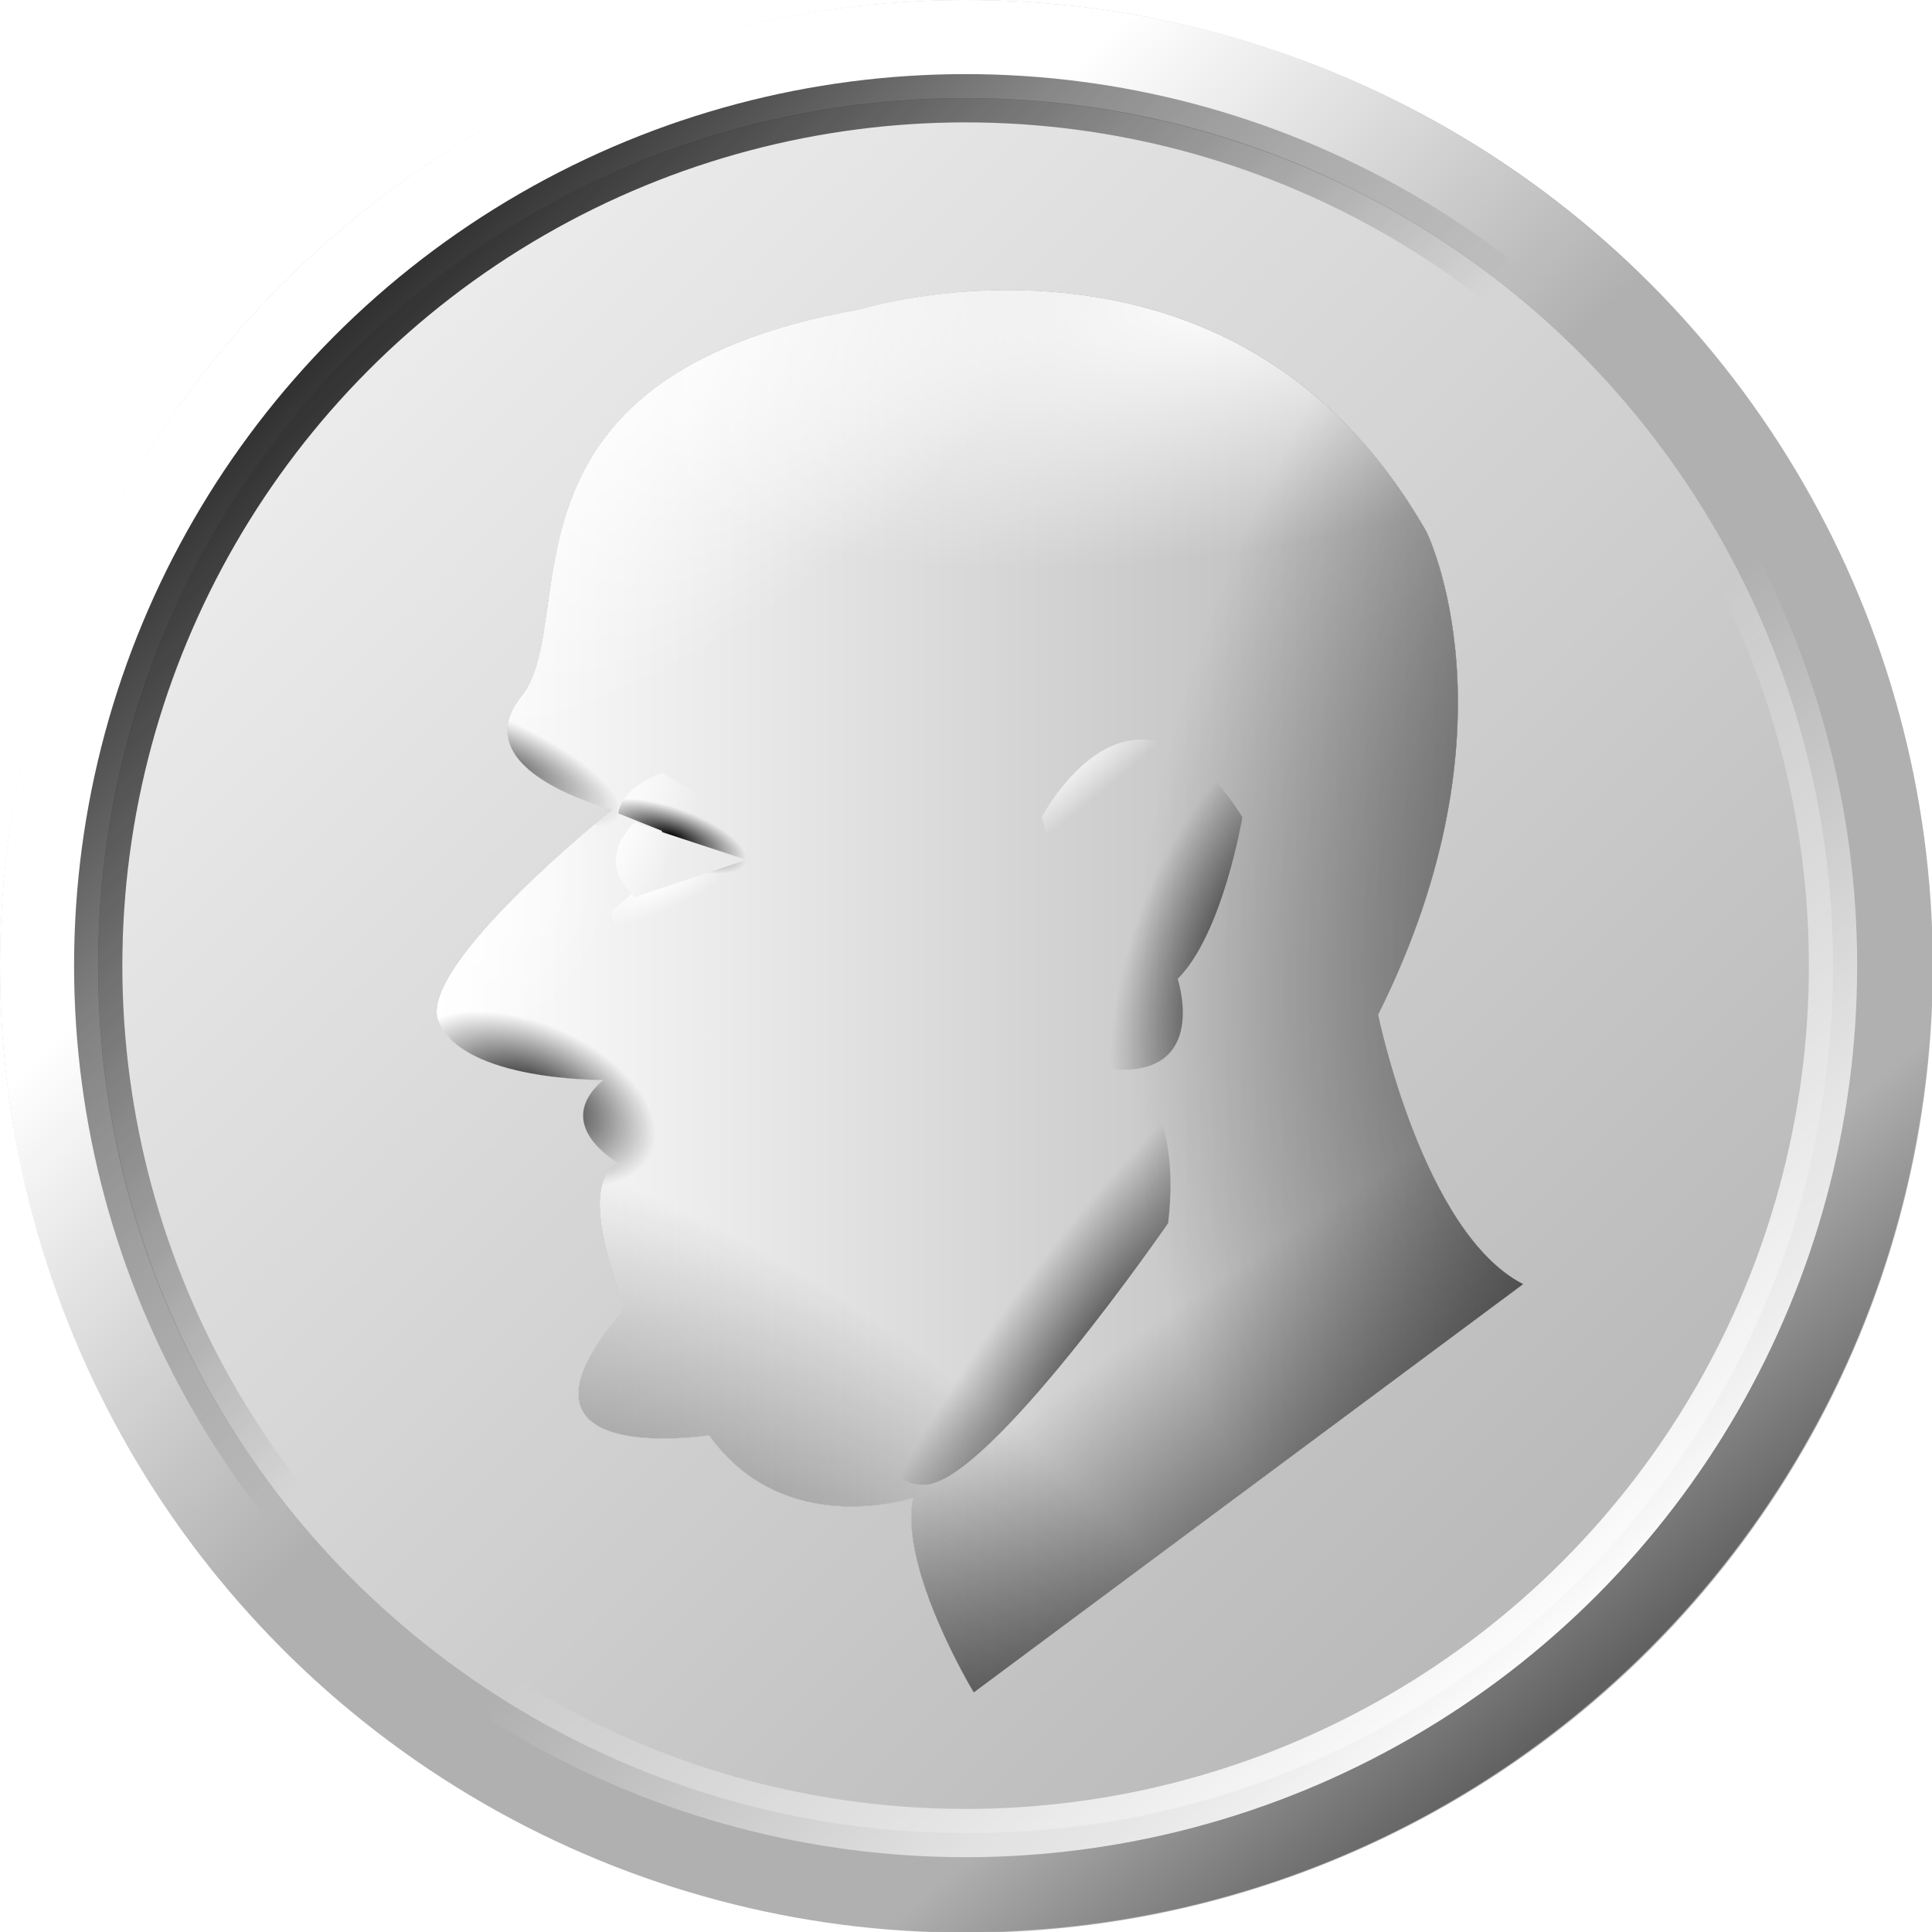 <?xml version="1.0" encoding="UTF-8" standalone="no"?>
<!-- Created with Inkscape (http://www.inkscape.org/) -->

<svg
   xmlns:dc="http://purl.org/dc/elements/1.1/"
   xmlns:cc="http://creativecommons.org/ns#"
   xmlns:rdf="http://www.w3.org/1999/02/22-rdf-syntax-ns#"
   xmlns:svg="http://www.w3.org/2000/svg"
   xmlns="http://www.w3.org/2000/svg"
   xmlns:xlink="http://www.w3.org/1999/xlink"
   xmlns:sodipodi="http://sodipodi.sourceforge.net/DTD/sodipodi-0.dtd"
   xmlns:inkscape="http://www.inkscape.org/namespaces/inkscape"
   width="48px"
   height="48px"
   id="svg3397"
   sodipodi:version="0.32"
   inkscape:version="0.92.4 (5da689c313, 2019-01-14)"
   sodipodi:docname="coin_2.svg"
   inkscape:output_extension="org.inkscape.output.svg.inkscape"
   version="1.1">
  <defs
     id="defs3399">
    <linearGradient
       id="linearGradient6587">
      <stop
         style="stop-color:#b0b0b0;stop-opacity:1;"
         offset="0"
         id="stop6589" />
      <stop
         style="stop-color:#b0b0b0;stop-opacity:0;"
         offset="1"
         id="stop6591" />
    </linearGradient>
    <linearGradient
       id="linearGradient5407">
      <stop
         style="stop-color:#ffffff;stop-opacity:1;"
         offset="0"
         id="stop5409" />
      <stop
         style="stop-color:#b0b0b0;stop-opacity:1;"
         offset="1"
         id="stop5411" />
    </linearGradient>
    <linearGradient
       id="linearGradient5379">
      <stop
         style="stop-color:#ffffff;stop-opacity:1;"
         offset="0"
         id="stop5381" />
      <stop
         style="stop-color:#ffffff;stop-opacity:0;"
         offset="1"
         id="stop5383" />
    </linearGradient>
    <linearGradient
       id="linearGradient5373">
      <stop
         style="stop-color:#ffffff;stop-opacity:1;"
         offset="0"
         id="stop5375" />
      <stop
         style="stop-color:#ffffff;stop-opacity:0;"
         offset="1"
         id="stop5377" />
    </linearGradient>
    <linearGradient
       id="linearGradient5367">
      <stop
         id="stop5369"
         offset="0"
         style="stop-color:#000000;stop-opacity:1;" />
      <stop
         id="stop5371"
         offset="1"
         style="stop-color:#000000;stop-opacity:0" />
    </linearGradient>
    <linearGradient
       id="linearGradient4378">
      <stop
         style="stop-color:#000000;stop-opacity:1;"
         offset="0"
         id="stop4380" />
      <stop
         style="stop-color:#000000;stop-opacity:0;"
         offset="1"
         id="stop4382" />
    </linearGradient>
    <linearGradient
       inkscape:collect="always"
       xlink:href="#linearGradient5373"
       id="linearGradient4396"
       gradientUnits="userSpaceOnUse"
       x1="32.792"
       y1="33.64"
       x2="23.765"
       y2="23.683" />
    <linearGradient
       inkscape:collect="always"
       xlink:href="#linearGradient5373"
       id="linearGradient5428"
       gradientUnits="userSpaceOnUse"
       gradientTransform="matrix(1.172,0,0,-1.172,-6.025,50.343)"
       x1="14.764"
       y1="32.834"
       x2="21.381"
       y2="25.9" />
    <linearGradient
       inkscape:collect="always"
       xlink:href="#linearGradient5367"
       id="linearGradient5432"
       gradientUnits="userSpaceOnUse"
       gradientTransform="matrix(1.172,0,0,-1.172,-6.025,50.343)"
       x1="39.286"
       y1="10.119"
       x2="32.07"
       y2="18.551" />
    <linearGradient
       inkscape:collect="always"
       xlink:href="#linearGradient5373"
       id="linearGradient5436"
       gradientUnits="userSpaceOnUse"
       spreadMethod="pad"
       x1="2.629"
       y1="-3.334"
       x2="39.761"
       y2="33.798" />
    <linearGradient
       inkscape:collect="always"
       xlink:href="#linearGradient4378"
       id="linearGradient5438"
       gradientUnits="userSpaceOnUse"
       x1="5.806"
       y1="5.575"
       x2="19.303"
       y2="19.071" />
    <radialGradient
       inkscape:collect="always"
       xlink:href="#linearGradient5379"
       id="radialGradient6482"
       cx="12.53"
       cy="19.663"
       fx="12.53"
       fy="19.663"
       r="11.243"
       gradientTransform="matrix(-0.992,0.687,-0.314,-0.454,31.14,7.801)"
       gradientUnits="userSpaceOnUse" />
    <radialGradient
       inkscape:collect="always"
       xlink:href="#linearGradient5367"
       id="radialGradient6488"
       gradientUnits="userSpaceOnUse"
       gradientTransform="matrix(-0.545,-0.72,2.39,-1.81,37.323,44.628)"
       cx="13.044"
       cy="-1.584"
       fx="13.044"
       fy="-1.584"
       r="11.243" />
    <radialGradient
       inkscape:collect="always"
       xlink:href="#linearGradient5367"
       id="radialGradient6492"
       gradientUnits="userSpaceOnUse"
       gradientTransform="matrix(-1.384,-1.449,0.979,-0.934,35.085,56.377)"
       cx="12.925"
       cy="-4.95"
       fx="12.925"
       fy="-4.95"
       r="11.243" />
    <radialGradient
       inkscape:collect="always"
       xlink:href="#linearGradient5367"
       id="radialGradient6496"
       gradientUnits="userSpaceOnUse"
       gradientTransform="matrix(-1.228,-0.765,1.024,-1.643,51.567,35.999)"
       cx="13.199"
       cy="5.88"
       fx="13.199"
       fy="5.88"
       r="11.243" />
    <radialGradient
       inkscape:collect="always"
       xlink:href="#linearGradient5367"
       id="radialGradient6500"
       gradientUnits="userSpaceOnUse"
       gradientTransform="matrix(-0.228,-0.098,0.056,-0.13,14.034,24.893)"
       cx="14.868"
       cy="5.175"
       fx="14.868"
       fy="5.175"
       r="11.243" />
    <radialGradient
       inkscape:collect="always"
       xlink:href="#linearGradient5379"
       id="radialGradient6509"
       gradientUnits="userSpaceOnUse"
       gradientTransform="matrix(-1.175,0.22,-0.087,-0.466,32.347,14.311)"
       cx="4.151"
       cy="19.79"
       fx="4.151"
       fy="19.79"
       r="11.243" />
    <radialGradient
       inkscape:collect="always"
       xlink:href="#linearGradient5379"
       id="radialGradient6513"
       gradientUnits="userSpaceOnUse"
       gradientTransform="matrix(-0.27,0.202,-0.18,-0.24,16.262,18.548)"
       cx="17.048"
       cy="14.57"
       fx="17.048"
       fy="14.57"
       r="11.243" />
    <radialGradient
       inkscape:collect="always"
       xlink:href="#linearGradient5367"
       id="radialGradient6517"
       gradientUnits="userSpaceOnUse"
       gradientTransform="matrix(-0.031,0.064,-0.207,-0.1,10.256,13.976)"
       cx="21.34"
       cy="-4.406"
       fx="21.34"
       fy="-4.406"
       r="11.243" />
    <radialGradient
       inkscape:collect="always"
       xlink:href="#linearGradient5367"
       id="radialGradient6528"
       cx="14.366"
       cy="20.875"
       fx="14.366"
       fy="20.875"
       r="3.379"
       gradientTransform="matrix(1.536,-2.053,0.489,0.366,-9.444,49.681)"
       gradientUnits="userSpaceOnUse" />
    <radialGradient
       inkscape:collect="always"
       xlink:href="#linearGradient5379"
       id="radialGradient6593"
       cx="23.569"
       cy="16.241"
       fx="23.569"
       fy="16.241"
       r="2.077"
       gradientTransform="matrix(2.135,-1.668,0.302,0.387,-33.669,49.137)"
       gradientUnits="userSpaceOnUse" />
    <radialGradient
       inkscape:collect="always"
       xlink:href="#linearGradient5367"
       id="radialGradient6597"
       gradientUnits="userSpaceOnUse"
       gradientTransform="matrix(0.994,-2.521,1.387,0.547,-27.794,69.98)"
       cx="24.559"
       cy="21.567"
       fx="24.559"
       fy="21.567"
       r="2.077" />
    <radialGradient
       inkscape:collect="always"
       xlink:href="#linearGradient5379"
       id="radialGradient6647"
       gradientUnits="userSpaceOnUse"
       gradientTransform="matrix(0.879,0.174,-0.465,1.703,8.507,-13.455)"
       cx="13.556"
       cy="16.506"
       fx="13.556"
       fy="16.506"
       r="1.494" />
    <radialGradient
       inkscape:collect="always"
       xlink:href="#linearGradient5379"
       id="radialGradient6649"
       gradientUnits="userSpaceOnUse"
       gradientTransform="matrix(0.902,0,0,0.902,1.074,1.747)"
       cx="12.844"
       cy="15.797"
       fx="12.844"
       fy="15.797"
       r="2.078" />
    <radialGradient
       inkscape:collect="always"
       xlink:href="#linearGradient5379"
       id="radialGradient6651"
       gradientUnits="userSpaceOnUse"
       gradientTransform="matrix(0.807,-0.344,0.134,0.228,-0.044,18.998)"
       cx="13.868"
       cy="18.088"
       fx="13.868"
       fy="18.088"
       r="2.078" />
    <radialGradient
       inkscape:collect="always"
       xlink:href="#linearGradient5367"
       id="radialGradient6653"
       gradientUnits="userSpaceOnUse"
       gradientTransform="matrix(0.735,0.276,-0.131,0.254,6.078,8.868)"
       cx="13.892"
       cy="18.159"
       fx="13.892"
       fy="18.159"
       r="2.078" />
    <linearGradient
       inkscape:collect="always"
       xlink:href="#linearGradient5407"
       id="linearGradient6786"
       x1="9.047"
       y1="20.524"
       x2="31.533"
       y2="20.524"
       gradientUnits="userSpaceOnUse" />
    <linearGradient
       inkscape:collect="always"
       xlink:href="#linearGradient5407"
       id="linearGradient6788"
       x1="9.047"
       y1="20.524"
       x2="31.533"
       y2="20.524"
       gradientUnits="userSpaceOnUse" />
    <linearGradient
       inkscape:collect="always"
       xlink:href="#linearGradient5407"
       id="linearGradient6790"
       x1="9.047"
       y1="20.524"
       x2="31.533"
       y2="20.524"
       gradientUnits="userSpaceOnUse" />
    <filter
       inkscape:collect="always"
       x="-0.137"
       width="1.275"
       y="-0.106"
       height="1.213"
       id="filter6895">
      <feGaussianBlur
         inkscape:collect="always"
         stdDeviation="1.545"
         id="feGaussianBlur6897" />
    </filter>
    <filter
       inkscape:collect="always"
       x="-0.137"
       width="1.275"
       y="-0.106"
       height="1.213"
       id="filter6899">
      <feGaussianBlur
         inkscape:collect="always"
         stdDeviation="1.545"
         id="feGaussianBlur6901" />
    </filter>
    <filter
       inkscape:collect="always"
       x="-0.137"
       width="1.275"
       y="-0.106"
       height="1.213"
       id="filter6903">
      <feGaussianBlur
         inkscape:collect="always"
         stdDeviation="1.545"
         id="feGaussianBlur6905" />
    </filter>
  </defs>
  <sodipodi:namedview
     id="base"
     pagecolor="#ffffff"
     bordercolor="#666666"
     borderopacity="1.0"
     inkscape:pageopacity="0.0"
     inkscape:pageshadow="2"
     inkscape:zoom="5.6568542"
     inkscape:cx="-10.304516"
     inkscape:cy="22.535637"
     inkscape:current-layer="layer5"
     showgrid="true"
     inkscape:grid-bbox="true"
     inkscape:document-units="px"
     inkscape:window-width="1920"
     inkscape:window-height="1025"
     inkscape:window-x="0"
     inkscape:window-y="27"
     inkscape:window-maximized="1" />
  <g
     inkscape:groupmode="layer"
     id="layer10"
     inkscape:label="Drop Shadow" />
  <g
     inkscape:groupmode="layer"
     id="layer3"
     inkscape:label="Base"
     style="display:inline" />
  <g
     inkscape:groupmode="layer"
     id="layer2"
     inkscape:label="Outer Rim"
     style="display:inline" />
  <g
     id="layer1"
     inkscape:label="Inner Base"
     inkscape:groupmode="layer"
     style="display:inline" />
  <g
     inkscape:groupmode="layer"
     id="layer12"
     inkscape:label="Face Drop Shadow" />
  <g
     inkscape:groupmode="layer"
     id="layer11"
     inkscape:label="Fase Base" />
  <g
     inkscape:groupmode="layer"
     id="layer4"
     inkscape:label="Face"
     style="display:inline" />
  <g
     inkscape:groupmode="layer"
     id="layer6"
     inkscape:label="Cheek" />
  <g
     inkscape:groupmode="layer"
     id="layer7"
     inkscape:label="Ear" />
  <g
     inkscape:groupmode="layer"
     id="layer8"
     inkscape:label="Eye"
     style="display:inline" />
  <g
     inkscape:groupmode="layer"
     id="layer9"
     inkscape:label="Eye Lid" />
  <g
     inkscape:groupmode="layer"
     id="layer5"
     inkscape:label="Face Shadows"
     style="display:inline">
    <g
       id="g946"
       transform="scale(1.2)">
      <circle
         transform="matrix(1.172,0,0,1.172,-6.025,-2.343)"
         id="path3405"
         style="color:#000000;display:inline;overflow:visible;visibility:visible;opacity:1;fill:#b0b0b0;fill-opacity:1;fill-rule:evenodd;stroke:none;stroke-width:1.654;stroke-linecap:round;stroke-linejoin:round;stroke-miterlimit:4;stroke-dasharray:none;stroke-dashoffset:0;stroke-opacity:1;marker:none;marker-start:none;marker-mid:none;marker-end:none;enable-background:accumulate"
         cx="22.214"
         cy="19.071"
         r="17.071" />
      <path
         id="path5421"
         d="M 20,0 C 8.96,0 0,8.96 0,20 0,31.04 8.96,40 20,40 31.04,40 40,31.04 40,20 40,8.96 31.04,0 20,0 Z m 0,2.031 C 29.917,2.031 37.969,10.083 37.969,20 37.969,29.917 29.917,37.969 20,37.969 10.083,37.969 2.031,29.917 2.031,20 2.031,10.083 10.083,2.031 20,2.031 Z"
         style="color:#000000;display:inline;overflow:visible;visibility:visible;opacity:1;fill:url(#linearGradient5428);fill-opacity:1;fill-rule:evenodd;stroke:none;stroke-width:1.654;stroke-linecap:round;stroke-linejoin:round;stroke-miterlimit:4;stroke-dasharray:none;stroke-dashoffset:0;stroke-opacity:1;marker:none;marker-start:none;marker-mid:none;marker-end:none;enable-background:accumulate"
         inkscape:connector-curvature="0" />
      <path
         id="path5430"
         d="M 20,0 C 8.96,0 0,8.96 0,20 0,31.04 8.96,40 20,40 31.04,40 40,31.04 40,20 40,8.96 31.04,0 20,0 Z m 0,2.031 C 29.917,2.031 37.969,10.083 37.969,20 37.969,29.917 29.917,37.969 20,37.969 10.083,37.969 2.031,29.917 2.031,20 2.031,10.083 10.083,2.031 20,2.031 Z"
         style="color:#000000;display:inline;overflow:visible;visibility:visible;opacity:1;fill:url(#linearGradient5432);fill-opacity:1;fill-rule:evenodd;stroke:none;stroke-width:1.654;stroke-linecap:round;stroke-linejoin:round;stroke-miterlimit:4;stroke-dasharray:none;stroke-dashoffset:0;stroke-opacity:1;marker:none;marker-start:none;marker-mid:none;marker-end:none;enable-background:accumulate"
         inkscape:connector-curvature="0" />
      <circle
         transform="matrix(1.052,0,0,1.052,-3.377,-0.07)"
         id="path4376"
         style="color:#000000;display:inline;overflow:visible;visibility:visible;opacity:1;fill:url(#linearGradient5436);fill-opacity:1;fill-rule:evenodd;stroke:url(#linearGradient5438);stroke-width:0.95;stroke-linecap:round;stroke-linejoin:round;stroke-miterlimit:4;stroke-dasharray:none;stroke-dashoffset:0;stroke-opacity:1;marker:none;marker-start:none;marker-mid:none;marker-end:none;enable-background:accumulate"
         cx="22.214"
         cy="19.071"
         r="17.071" />
      <circle
         transform="matrix(1.052,0,0,1.052,-3.377,-0.07)"
         id="path4394"
         style="color:#000000;display:inline;overflow:visible;visibility:visible;opacity:1;fill:none;fill-opacity:1;fill-rule:evenodd;stroke:url(#linearGradient4396);stroke-width:0.95;stroke-linecap:round;stroke-linejoin:round;stroke-miterlimit:4;stroke-dasharray:none;stroke-dashoffset:0;stroke-opacity:1;marker:none;marker-start:none;marker-mid:none;marker-end:none;enable-background:accumulate"
         cx="22.214"
         cy="19.071"
         r="17.071" />
      <path
         sodipodi:nodetypes="cccccccscss"
         id="path6793"
         d="M 31.533,26.586 20.161,35.039 c 0,0 -1.565,-2.586 -1.252,-4.033 0,0 -2.661,0.902 -4.227,-1.29 0,0 -4.696,0.736 -1.722,-2.661 0,0 -1.096,-2.505 -0.157,-2.974 0,0 -1.409,-0.783 -0.313,-1.722 0,0 -2.913,0.033 -3.409,-1.217 -0.451,-1.137 3.6,-4.383 3.6,-4.383 0,0 -3.131,-0.783 -1.879,-2.348 1.252,-1.565 -0.85,-6.605 7.001,-8.005 0,0 7.728,-2.399 11.728,4.601 0,0 2,4 -1,10 0,0 0.923,4.511 3,5.579 z"
         style="display:inline;opacity:0.5;fill:#000000;fill-opacity:1;fill-rule:evenodd;stroke:none;stroke-width:1px;stroke-linecap:butt;stroke-linejoin:miter;stroke-opacity:1;filter:url(#filter6895)"
         inkscape:connector-curvature="0" />
      <path
         sodipodi:nodetypes="cccccccscss"
         id="path6795"
         d="M 31.533,26.586 20.161,35.039 c 0,0 -1.565,-2.586 -1.252,-4.033 0,0 -2.661,0.902 -4.227,-1.29 0,0 -4.696,0.736 -1.722,-2.661 0,0 -1.096,-2.505 -0.157,-2.974 0,0 -1.409,-0.783 -0.313,-1.722 0,0 -2.913,0.033 -3.409,-1.217 -0.451,-1.137 3.6,-4.383 3.6,-4.383 0,0 -3.131,-0.783 -1.879,-2.348 1.252,-1.565 -0.85,-6.605 7.001,-8.005 0,0 7.728,-2.399 11.728,4.601 0,0 2,4 -1,10 0,0 0.923,4.511 3,5.579 z"
         style="display:inline;opacity:0.5;fill:#000000;fill-opacity:1;fill-rule:evenodd;stroke:none;stroke-width:1px;stroke-linecap:butt;stroke-linejoin:miter;stroke-opacity:1;filter:url(#filter6899)"
         inkscape:connector-curvature="0" />
      <path
         sodipodi:nodetypes="cccccccscss"
         id="path6797"
         d="M 31.533,26.586 20.161,35.039 c 0,0 -1.565,-2.586 -1.252,-4.033 0,0 -2.661,0.902 -4.227,-1.29 0,0 -4.696,0.736 -1.722,-2.661 0,0 -1.096,-2.505 -0.157,-2.974 0,0 -1.409,-0.783 -0.313,-1.722 0,0 -2.913,0.033 -3.409,-1.217 -0.451,-1.137 3.6,-4.383 3.6,-4.383 0,0 -3.131,-0.783 -1.879,-2.348 1.252,-1.565 -0.85,-6.605 7.001,-8.005 0,0 7.728,-2.399 11.728,4.601 0,0 2,4 -1,10 0,0 0.923,4.511 3,5.579 z"
         style="display:inline;opacity:0.5;fill:#000000;fill-opacity:1;fill-rule:evenodd;stroke:none;stroke-width:1px;stroke-linecap:butt;stroke-linejoin:miter;stroke-opacity:1;filter:url(#filter6903)"
         inkscape:connector-curvature="0" />
      <path
         sodipodi:nodetypes="cccccccscss"
         id="path6768"
         d="M 31.533,26.586 20.161,35.039 c 0,0 -1.565,-2.586 -1.252,-4.033 0,0 -2.661,0.902 -4.227,-1.29 0,0 -4.696,0.736 -1.722,-2.661 0,0 -1.096,-2.505 -0.157,-2.974 0,0 -1.409,-0.783 -0.313,-1.722 0,0 -2.913,0.033 -3.409,-1.217 -0.451,-1.137 3.6,-4.383 3.6,-4.383 0,0 -3.131,-0.783 -1.879,-2.348 1.252,-1.565 -0.85,-6.605 7.001,-8.005 0,0 7.728,-2.399 11.728,4.601 0,0 2,4 -1,10 0,0 0.923,4.511 3,5.579 z"
         style="display:inline;fill:url(#linearGradient6786);fill-opacity:1;fill-rule:evenodd;stroke:none;stroke-width:1px;stroke-linecap:butt;stroke-linejoin:miter;stroke-opacity:1"
         inkscape:connector-curvature="0" />
      <path
         sodipodi:nodetypes="cccccccscss"
         id="path6770"
         d="M 31.533,26.586 20.161,35.039 c 0,0 -1.565,-2.586 -1.252,-4.033 0,0 -2.661,0.902 -4.227,-1.29 0,0 -4.696,0.736 -1.722,-2.661 0,0 -1.096,-2.505 -0.157,-2.974 0,0 -1.409,-0.783 -0.313,-1.722 0,0 -2.913,0.033 -3.409,-1.217 -0.451,-1.137 3.6,-4.383 3.6,-4.383 0,0 -3.131,-0.783 -1.879,-2.348 1.252,-1.565 -0.85,-6.605 7.001,-8.005 0,0 7.728,-2.399 11.728,4.601 0,0 2,4 -1,10 0,0 0.923,4.511 3,5.579 z"
         style="display:inline;fill:url(#linearGradient6788);fill-opacity:1;fill-rule:evenodd;stroke:none;stroke-width:1px;stroke-linecap:butt;stroke-linejoin:miter;stroke-opacity:1"
         inkscape:connector-curvature="0" />
      <path
         sodipodi:nodetypes="cccccccscss"
         id="path6772"
         d="M 31.533,26.586 20.161,35.039 c 0,0 -1.565,-2.586 -1.252,-4.033 0,0 -2.661,0.902 -4.227,-1.29 0,0 -4.696,0.736 -1.722,-2.661 0,0 -1.096,-2.505 -0.157,-2.974 0,0 -1.409,-0.783 -0.313,-1.722 0,0 -2.913,0.033 -3.409,-1.217 -0.451,-1.137 3.6,-4.383 3.6,-4.383 0,0 -3.131,-0.783 -1.879,-2.348 1.252,-1.565 -0.85,-6.605 7.001,-8.005 0,0 7.728,-2.399 11.728,4.601 0,0 2,4 -1,10 0,0 0.923,4.511 3,5.579 z"
         style="display:inline;fill:url(#linearGradient6790);fill-opacity:1;fill-rule:evenodd;stroke:none;stroke-width:1px;stroke-linecap:butt;stroke-linejoin:miter;stroke-opacity:1"
         inkscape:connector-curvature="0" />
      <path
         sodipodi:nodetypes="cccccccscss"
         id="path5495"
         d="M 31.533,26.586 20.161,35.039 c 0,0 -1.565,-2.586 -1.252,-4.033 0,0 -2.661,0.902 -4.227,-1.29 0,0 -4.696,0.736 -1.722,-2.661 0,0 -1.096,-2.505 -0.157,-2.974 0,0 -1.409,-0.783 -0.313,-1.722 0,0 -2.913,0.033 -3.409,-1.217 -0.451,-1.137 3.6,-4.383 3.6,-4.383 0,0 -3.131,-0.783 -1.879,-2.348 1.252,-1.565 -0.85,-6.605 7.001,-8.005 0,0 7.728,-2.399 11.728,4.601 0,0 2,4 -1,10 0,0 0.923,4.511 3,5.579 z"
         style="display:inline;fill:url(#radialGradient6482);fill-opacity:1;fill-rule:evenodd;stroke:none;stroke-width:1px;stroke-linecap:butt;stroke-linejoin:miter;stroke-opacity:1"
         inkscape:connector-curvature="0" />
      <path
         sodipodi:nodetypes="cccccccscss"
         id="path6507"
         d="M 31.533,26.586 20.161,35.039 c 0,0 -1.565,-2.586 -1.252,-4.033 0,0 -2.661,0.902 -4.227,-1.29 0,0 -4.696,0.736 -1.722,-2.661 0,0 -1.096,-2.505 -0.157,-2.974 0,0 -1.409,-0.783 -0.313,-1.722 0,0 -2.913,0.033 -3.409,-1.217 -0.451,-1.137 3.6,-4.383 3.6,-4.383 0,0 -3.131,-0.783 -1.879,-2.348 1.252,-1.565 -0.85,-6.605 7.001,-8.005 0,0 7.728,-2.399 11.728,4.601 0,0 2,4 -1,10 0,0 0.923,4.511 3,5.579 z"
         style="display:inline;fill:url(#radialGradient6509);fill-opacity:1;fill-rule:evenodd;stroke:none;stroke-width:1px;stroke-linecap:butt;stroke-linejoin:miter;stroke-opacity:1"
         inkscape:connector-curvature="0" />
      <path
         sodipodi:nodetypes="cccccccscss"
         id="path6511"
         d="M 31.533,26.586 20.161,35.039 c 0,0 -1.565,-2.586 -1.252,-4.033 0,0 -2.661,0.902 -4.227,-1.29 0,0 -4.696,0.736 -1.722,-2.661 0,0 -1.096,-2.505 -0.157,-2.974 0,0 -1.409,-0.783 -0.313,-1.722 0,0 -2.913,0.033 -3.409,-1.217 -0.451,-1.137 3.6,-4.383 3.6,-4.383 0,0 -3.131,-0.783 -1.879,-2.348 1.252,-1.565 -0.85,-6.605 7.001,-8.005 0,0 7.728,-2.399 11.728,4.601 0,0 2,4 -1,10 0,0 0.923,4.511 3,5.579 z"
         style="display:inline;fill:url(#radialGradient6513);fill-opacity:1;fill-rule:evenodd;stroke:none;stroke-width:1px;stroke-linecap:butt;stroke-linejoin:miter;stroke-opacity:1"
         inkscape:connector-curvature="0" />
      <path
         sodipodi:nodetypes="cscc"
         id="path6520"
         d="m 24.185,25.323 c 0,0 -3.689,5.355 -5.026,5.416 -2.56,0.116 0.43,-9.383 0.43,-9.383 0,0 5.204,-1.161 4.596,3.967 z"
         style="opacity:0.64;fill:url(#radialGradient6528);fill-opacity:1;fill-rule:evenodd;stroke:none;stroke-width:1px;stroke-linecap:butt;stroke-linejoin:miter;stroke-opacity:1"
         inkscape:connector-curvature="0" />
      <path
         id="path6585"
         d="m 21.569,16.919 c 0,0 1.876,-3.617 4.153,0 0,0 -0.402,2.411 -1.34,3.349 0,0 0.67,2.01 -1.34,1.876 z"
         style="fill:url(#radialGradient6593);fill-opacity:1;fill-rule:evenodd;stroke:none;stroke-width:1px;stroke-linecap:butt;stroke-linejoin:miter;stroke-opacity:1"
         inkscape:connector-curvature="0" />
      <path
         id="path6595"
         d="m 21.569,16.919 c 0,0 1.876,-3.617 4.153,0 0,0 -0.402,2.411 -1.34,3.349 0,0 0.67,2.01 -1.34,1.876 z"
         style="fill:url(#radialGradient6597);fill-opacity:1;fill-rule:evenodd;stroke:none;stroke-width:1px;stroke-linecap:butt;stroke-linejoin:miter;stroke-opacity:1"
         inkscape:connector-curvature="0" />
      <path
         id="path6602"
         d="m 15.445,17.794 -2.295,-0.769 c 0,0 -0.902,0.769 0,1.538 z"
         style="display:inline;fill:url(#radialGradient6647);fill-opacity:1;fill-rule:evenodd;stroke:none;stroke-width:1px;stroke-linecap:butt;stroke-linejoin:miter;stroke-opacity:1"
         inkscape:connector-curvature="0" />
      <path
         id="path6616"
         d="m 13.705,16 c -0.902,0.347 -0.902,0.841 -0.902,0.841 l 0.902,0.361 v 0.024 l 1.748,0.577 -2.312,0.769 c -0.027,-0.023 -0.033,-0.049 -0.056,-0.072 l -0.423,0.361 c 2.75e-4,0.835 0.987,0.889 0.987,0.889 l 2.763,-2.139 z"
         style="display:inline;fill:url(#radialGradient6649);fill-opacity:1;fill-rule:evenodd;stroke:none;stroke-width:0.125;stroke-linecap:butt;stroke-linejoin:miter;stroke-miterlimit:4;stroke-dasharray:none;stroke-opacity:1"
         inkscape:connector-curvature="0" />
      <path
         id="path6636"
         d="m 13.705,16 c -0.902,0.347 -0.902,0.841 -0.902,0.841 l 0.902,0.361 v 0.024 l 1.748,0.577 -2.312,0.769 c -0.027,-0.023 -0.033,-0.049 -0.056,-0.072 l -0.423,0.361 c 2.75e-4,0.835 0.987,0.889 0.987,0.889 l 2.763,-2.139 z"
         style="display:inline;fill:url(#radialGradient6651);fill-opacity:1;fill-rule:evenodd;stroke:none;stroke-width:0.125;stroke-linecap:butt;stroke-linejoin:miter;stroke-miterlimit:4;stroke-dasharray:none;stroke-opacity:1"
         inkscape:connector-curvature="0" />
      <path
         id="path6640"
         d="m 13.705,16 c -0.902,0.347 -0.902,0.841 -0.902,0.841 l 0.902,0.361 v 0.024 l 1.748,0.577 -2.312,0.769 c -0.027,-0.023 -0.033,-0.049 -0.056,-0.072 l -0.423,0.361 c 2.75e-4,0.835 0.987,0.889 0.987,0.889 l 2.763,-2.139 z"
         style="display:inline;fill:url(#radialGradient6653);fill-opacity:1;fill-rule:evenodd;stroke:none;stroke-width:0.125;stroke-linecap:butt;stroke-linejoin:miter;stroke-miterlimit:4;stroke-dasharray:none;stroke-opacity:1"
         inkscape:connector-curvature="0" />
      <path
         sodipodi:nodetypes="cccccccscss"
         id="path6498"
         d="M 31.533,26.586 20.161,35.039 c 0,0 -1.565,-2.586 -1.252,-4.033 0,0 -2.661,0.902 -4.227,-1.29 0,0 -4.696,0.736 -1.722,-2.661 0,0 -1.096,-2.505 -0.157,-2.974 0,0 -1.409,-0.783 -0.313,-1.722 0,0 -2.913,0.033 -3.409,-1.217 -0.451,-1.137 3.6,-4.383 3.6,-4.383 0,0 -3.131,-0.783 -1.879,-2.348 1.252,-1.565 -0.85,-6.605 7.001,-8.005 0,0 7.728,-2.399 11.728,4.601 0,0 2,4 -1,10 0,0 0.923,4.511 3,5.579 z"
         style="fill:url(#radialGradient6500);fill-opacity:1;fill-rule:evenodd;stroke:none;stroke-width:1px;stroke-linecap:butt;stroke-linejoin:miter;stroke-opacity:1"
         inkscape:connector-curvature="0" />
      <path
         sodipodi:nodetypes="cccccccscss"
         id="path6494"
         d="M 31.533,26.586 20.161,35.039 c 0,0 -1.565,-2.586 -1.252,-4.033 0,0 -2.661,0.902 -4.227,-1.29 0,0 -4.696,0.736 -1.722,-2.661 0,0 -1.096,-2.505 -0.157,-2.974 0,0 -1.409,-0.783 -0.313,-1.722 0,0 -2.913,0.033 -3.409,-1.217 -0.451,-1.137 3.6,-4.383 3.6,-4.383 0,0 -3.131,-0.783 -1.879,-2.348 1.252,-1.565 -0.85,-6.605 7.001,-8.005 0,0 7.728,-2.399 11.728,4.601 0,0 2,4 -1,10 0,0 0.923,4.511 3,5.579 z"
         style="display:inline;fill:url(#radialGradient6496);fill-opacity:1;fill-rule:evenodd;stroke:none;stroke-width:1px;stroke-linecap:butt;stroke-linejoin:miter;stroke-opacity:1"
         inkscape:connector-curvature="0" />
      <path
         sodipodi:nodetypes="cccccccscss"
         id="path6490"
         d="M 31.533,26.586 20.161,35.039 c 0,0 -1.565,-2.586 -1.252,-4.033 0,0 -2.661,0.902 -4.227,-1.29 0,0 -4.696,0.736 -1.722,-2.661 0,0 -1.096,-2.505 -0.157,-2.974 0,0 -1.409,-0.783 -0.313,-1.722 0,0 -2.913,0.033 -3.409,-1.217 -0.451,-1.137 3.6,-4.383 3.6,-4.383 0,0 -3.131,-0.783 -1.879,-2.348 1.252,-1.565 -0.85,-6.605 7.001,-8.005 0,0 7.728,-2.399 11.728,4.601 0,0 2,4 -1,10 0,0 0.923,4.511 3,5.579 z"
         style="display:inline;fill:url(#radialGradient6492);fill-opacity:1;fill-rule:evenodd;stroke:none;stroke-width:1px;stroke-linecap:butt;stroke-linejoin:miter;stroke-opacity:1"
         inkscape:connector-curvature="0" />
      <path
         sodipodi:nodetypes="cccccccscss"
         id="path6484"
         d="M 31.533,26.586 20.161,35.039 c 0,0 -1.565,-2.586 -1.252,-4.033 0,0 -2.661,0.902 -4.227,-1.29 0,0 -4.696,0.736 -1.722,-2.661 0,0 -1.096,-2.505 -0.157,-2.974 0,0 -1.409,-0.783 -0.313,-1.722 0,0 -2.913,0.033 -3.409,-1.217 -0.451,-1.137 3.6,-4.383 3.6,-4.383 0,0 -3.131,-0.783 -1.879,-2.348 1.252,-1.565 -0.85,-6.605 7.001,-8.005 0,0 7.728,-2.399 11.728,4.601 0,0 2,4 -1,10 0,0 0.923,4.511 3,5.579 z"
         style="display:inline;fill:url(#radialGradient6488);fill-opacity:1;fill-rule:evenodd;stroke:none;stroke-width:1px;stroke-linecap:butt;stroke-linejoin:miter;stroke-opacity:1"
         inkscape:connector-curvature="0" />
      <path
         sodipodi:nodetypes="cccccccscss"
         id="path6515"
         d="M 31.533,26.586 20.161,35.039 c 0,0 -1.565,-2.586 -1.252,-4.033 0,0 -2.661,0.902 -4.227,-1.29 0,0 -4.696,0.736 -1.722,-2.661 0,0 -1.096,-2.505 -0.157,-2.974 0,0 -1.409,-0.783 -0.313,-1.722 0,0 -2.913,0.033 -3.409,-1.217 -0.451,-1.137 3.6,-4.383 3.6,-4.383 0,0 -3.131,-0.783 -1.879,-2.348 1.252,-1.565 -0.85,-6.605 7.001,-8.005 0,0 7.728,-2.399 11.728,4.601 0,0 2,4 -1,10 0,0 0.923,4.511 3,5.579 z"
         style="display:inline;opacity:0.59;fill:url(#radialGradient6517);fill-opacity:1;fill-rule:evenodd;stroke:none;stroke-width:1px;stroke-linecap:butt;stroke-linejoin:miter;stroke-opacity:1"
         inkscape:connector-curvature="0" />
    </g>
  </g>
</svg>
